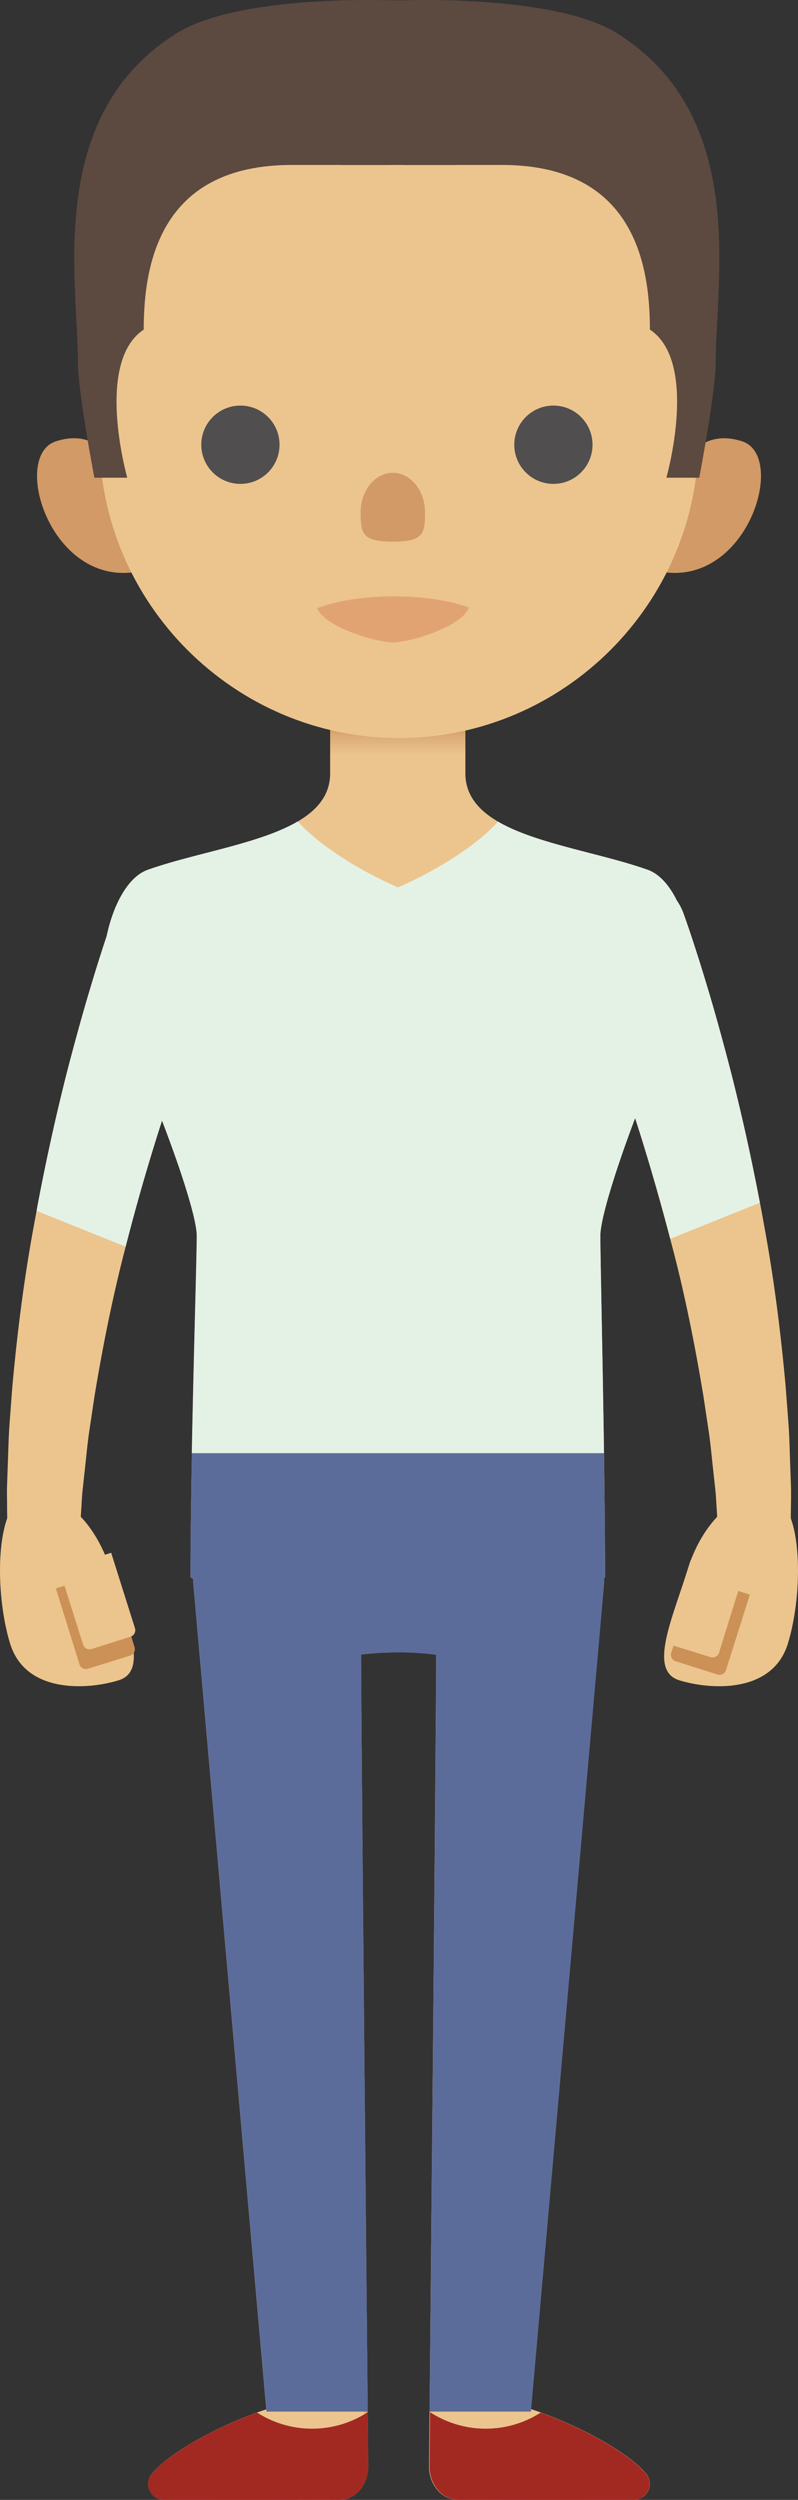 <svg xmlns="http://www.w3.org/2000/svg" xmlns:xlink="http://www.w3.org/1999/xlink" viewBox="0 0 436.69 1366.78"><rect x="0" y="0" width="436.69" height="1366.78" fill="#333333" stroke="none"/><defs><style>.cls-1{fill:none;}.cls-2{fill:url(#linear-gradient);}.cls-3{fill:#ecc58e;}.cls-4{fill:#cc9156;}.cls-5{fill:#d29a66;}.cls-6{clip-path:url(#clip-path);}.cls-7{fill:#e2a372;}.cls-8{fill:#504e4f;}.cls-9{fill:url(#linear-gradient-2);}.cls-10{fill:url(#linear-gradient-3);}.cls-11{fill:url(#linear-gradient-4);}.cls-12{fill:url(#linear-gradient-5);}.cls-13{fill:#5c4940;}.cls-14{fill:#e4f2e6;}.cls-15{fill:#5c6c9a;}.cls-16{fill:#a22922;}</style><linearGradient id="linear-gradient" x1="217.65" y1="909.9" x2="217.65" y2="397.87" gradientUnits="userSpaceOnUse"><stop offset="0.97" stop-color="#ecc58e"/><stop offset="0.99" stop-color="#ddad78"/><stop offset="1" stop-color="#d29a66"/></linearGradient><clipPath id="clip-path"><ellipse class="cls-1" cx="215.64" cy="344.32" rx="55.03" ry="18.26"/></clipPath><linearGradient id="linear-gradient-2" x1="234.79" y1="1097.39" x2="330.65" y2="1097.39" xlink:href="#linear-gradient"/><linearGradient id="linear-gradient-3" x1="248.45" y1="1339.98" x2="355.63" y2="1339.98" xlink:href="#linear-gradient"/><linearGradient id="linear-gradient-4" x1="105.65" y1="1097.39" x2="201.52" y2="1097.39" xlink:href="#linear-gradient"/><linearGradient id="linear-gradient-5" x1="-2745.89" y1="1339.98" x2="-2638.72" y2="1339.98" gradientTransform="matrix(-1, 0, 0, 1, -2557.66, 0)" xlink:href="#linear-gradient"/></defs><title>Asset 8</title><g id="Layer_2" data-name="Layer 2"><g id="Layer_3" data-name="Layer 3"><path class="cls-2" d="M354.46,475.56c-39.09-13.9-99.79-18.09-99.79-52.7V349.4h-74v73.46c0,34.61-60.71,38.8-99.8,52.7-20.58,7.31-30,55-20.94,72,19.89,37.46,47.79,111.62,47.79,128s-3.49,121.34-3.49,186.81l80.12,47.52c0-4.27,16.55-6.43,33.33-6.49S251,905.63,251,909.9l80.12-47.52c0-65.47-2.59-170.46-2.59-186.81s27-90.52,46.88-128C384.45,530.54,375,482.87,354.46,475.56Z"/><path class="cls-3" d="M121.94,523.62c-2.52,5.69-5.29,12.32-7.83,18.66s-5.1,12.91-7.57,19.42c-5,13-9.59,26.22-14.09,39.47Q79.1,641,68.74,681.69c-7.07,27.1-12.55,54.52-17.08,82l-3.09,20.7c-.92,6.9-1.54,13.82-2.33,20.74l-1.13,10.39c-.31,3.46-.45,6.92-.69,10.39l-1.3,20.8-.06,1a19.49,19.49,0,0,1-38.94-1L3.88,824.6c0-3.7-.12-7.41-.06-11.1l.38-11c.3-7.36.43-14.76.88-22.12l1.65-22c2.65-29.31,6.33-58.54,11.64-87.41S29.74,613.27,37,584.82c3.7-14.21,7.56-28.4,11.77-42.53,2.11-7.06,4.25-14.12,6.53-21.18s4.54-13.94,7.28-21.58a32,32,0,0,1,60.32,21.64q-.39,1.07-.84,2.1Z"/><path class="cls-3" d="M60.29,857.81C68.81,885.17,82,913.36,65,918.65S14.09,926.1,5.57,898.74s-8.44-75.62,8.54-80.9S51.77,830.44,60.29,857.81Z"/><path class="cls-4" d="M36.83,862.71H68.41a0,0,0,0,1,0,0v43.42a3.73,3.73,0,0,1-3.73,3.73H40.56a3.73,3.73,0,0,1-3.73-3.73V862.71A0,0,0,0,1,36.83,862.71Z" transform="translate(-261.14 55.73) rotate(-17.3)"/><path class="cls-3" d="M36.67,856.6H66.55a0,0,0,0,1,0,0V900a3.73,3.73,0,0,1-3.73,3.73H40.4A3.73,3.73,0,0,1,36.67,900V856.6a0,0,0,0,1,0,0Z" transform="matrix(0.95, -0.3, 0.3, 0.95, -259.37, 55.15)"/><path class="cls-3" d="M374.07,499.53c2.74,7.64,5,14.43,7.27,21.58s4.43,14.12,6.54,21.18c4.21,14.13,8.06,28.32,11.77,42.53q10.94,42.67,18.67,86.07c5.31,28.87,9,58.1,11.63,87.41l1.66,22c.45,7.36.57,14.76.87,22.12l.38,11c.07,3.69,0,7.4-.06,11.1l-.24,22.16a19.49,19.49,0,0,1-38.93,1.08l-.06-1.08L392.26,826c-.23-3.47-.38-6.93-.69-10.39l-1.13-10.39c-.79-6.92-1.4-13.84-2.33-20.74L385,763.74c-4.54-27.53-10-55-17.08-82s-14.81-54-23.71-80.52c-4.51-13.25-9.14-26.44-14.09-39.47-2.48-6.51-5-13-7.57-19.42s-5.32-13-7.84-18.66l-.12-.28a32,32,0,1,1,58.58-26C373.51,498.05,373.81,498.83,374.07,499.53Z"/><path class="cls-3" d="M376.4,857.81c-8.53,27.36-21.72,55.55-4.74,60.84s50.93,7.45,59.45-19.91,8.45-75.62-8.54-80.9S384.92,830.44,376.4,857.81Z"/><path class="cls-4" d="M372,862.71h24.11a3.73,3.73,0,0,1,3.73,3.73v43.42a0,0,0,0,1,0,0H368.27a0,0,0,0,1,0,0V866.44a3.73,3.73,0,0,1,3.73-3.73Z" transform="matrix(-0.95, -0.3, 0.3, -0.95, 487.23, 1846.69)"/><path class="cls-3" d="M373.86,856.6h22.42a3.73,3.73,0,0,1,3.73,3.73v43.43a0,0,0,0,1,0,0H370.14a0,0,0,0,1,0,0V860.33A3.73,3.73,0,0,1,373.86,856.6Z" transform="translate(491.03 1835.04) rotate(-162.7)"/><path class="cls-5" d="M65,258.89s-8.38-26-34.38-17.62-.86,86.38,51.14,69.62Z"/><path class="cls-5" d="M371.7,258.89s8.38-26,34.38-17.62.87,86.38-51.14,69.62Z"/><path class="cls-3" d="M218.34,403.52h0c-90.15,0-163.92-73.76-163.92-163.92V151.44C54.42,79.72,113.1,21,184.82,21h67.05c71.72,0,130.39,58.68,130.39,130.4V239.6C382.26,329.76,308.5,403.52,218.34,403.52Z"/><path class="cls-5" d="M232.59,280.05c0,11.89-1,16.08-17.62,16.08s-17.62-4.19-17.62-16.08,7.89-21.54,17.62-21.54S232.59,268.15,232.59,280.05Z"/><g class="cls-6"><path class="cls-7" d="M172.86,329.7c0-11.89,25.49-16.08,42.11-16.08s42.11,4.19,42.11,16.08S224.7,351.23,215,351.23,172.86,341.59,172.86,329.7Z"/></g><circle class="cls-8" cx="131.56" cy="243.15" r="21.41"/><circle class="cls-8" cx="302.84" cy="243.15" r="21.41"/><path class="cls-9" d="M330.56,865.48l-42.91,484.93c-.82,9.3-7.59,16.37-15.66,16.37H250.53c-8.76,0-15.84-8.28-15.74-18.42.79-81.56,3.92-407.86,3.92-445.82,0-43.2,91.06-119.69,91.94-39.38C330.66,863.93,330.62,864.72,330.56,865.48Z"/><path class="cls-10" d="M257.15,1366.78a8.73,8.73,0,0,1-8.7-9c.66-28.6,4.91-36.49,17.55-43.68,10.85-6.17,71.26,18.79,87.58,38.35a8.71,8.71,0,0,1-6.68,14.29Z"/><path class="cls-11" d="M105.75,865.48l42.9,484.93c.83,9.3,7.59,16.37,15.66,16.37h21.46c8.77,0,15.84-8.28,15.75-18.42-.79-81.56-3.93-407.86-3.93-445.82,0-43.2-91.06-119.69-91.94-39.38A22.38,22.38,0,0,0,105.75,865.48Z"/><path class="cls-12" d="M179.54,1366.78a8.72,8.72,0,0,0,8.69-9c-.65-28.6-4.91-36.49-17.55-43.68-10.85-6.17-71.25,18.79-87.58,38.35a8.71,8.71,0,0,0,6.69,14.29Z"/><path class="cls-13" d="M69.65,261.19s-18-63,9-81c0-36,9-90,81-90h54V.19s-82.87-3.33-117,18c-72,45-54,135-54,180,0,16.29,9,63,9,63Z"/><path class="cls-13" d="M364.65,261.19s18-63-9-81c0-36-9-90-81-90h-54V.19s82.87-3.33,117,18c72,45,54,135,54,180,0,16.29-9,63-9,63Z"/><rect class="cls-13" x="186.65" y="0.19" width="63" height="90"/><path class="cls-14" d="M399.65,584.82c-3.71-14.21-7.56-28.4-11.77-42.53-2.11-7.06-4.25-14.12-6.54-21.18s-4.53-13.94-7.27-21.58c-.26-.7-.56-1.48-.87-2.17a32.31,32.31,0,0,0-2.85-5.1c-4-8.09-9.41-14.4-15.89-16.7-25.77-9.17-60.93-14.11-81.9-26.33-19.48,21.24-54.76,35.95-54.76,35.95s-35.41-14.75-54.87-36.06c-21,12.3-56.24,17.25-82.09,26.44-11.18,4-19.07,19.88-22.49,36.31-1,3.08-2,6.12-3,9.24-2.28,7.06-4.42,14.12-6.53,21.18C44.6,556.42,40.74,570.61,37,584.82Q27.21,623.1,20,662l48.76,19.6q8.87-34.74,19.89-68.88c10.75,27.93,19,54,19,62.89,0,11.32-1.67,65.16-2.7,118.94H330.52c-.76-53.78-2-107.62-2-118.94,0-9.06,8.28-35.85,19.05-64.31q10.6,32.67,19.22,66l49-19.72Q408.87,620.93,399.65,584.82Z"/><path class="cls-15" d="M331.11,862.38c0-20.13-.25-44-.59-67.87H105c-.46,23.88-.79,47.74-.79,67.87l1.45.86c0,.74,0,1.51.1,2.24l40,451.85.1,1.18h55.4c-1.06-109.78-3.54-372-3.63-413.88a157.91,157.91,0,0,1,20.05-1.22,154.26,154.26,0,0,1,21.06,1.36c-.1,42.33-2.58,304.08-3.63,413.74h55.39l.12-1.3,40-451.73c.06-.76.1-1.55.09-2.32,0-.17,0-.34,0-.51Z"/><path class="cls-16" d="M353.47,1352.49a8.71,8.71,0,0,1-6.68,14.29h-96c-8.76,0-15.84-8.28-15.74-18.42.08-7.77.17-17.78.29-29.54a55.87,55.87,0,0,0,60.55.23C317.36,1326.73,343.55,1340.6,353.47,1352.49Z"/><path class="cls-16" d="M83.1,1352.49a8.71,8.71,0,0,0,6.69,14.29h96c8.77,0,15.84-8.28,15.75-18.42-.08-7.77-.18-17.78-.29-29.54a55.87,55.87,0,0,1-60.55.23C119.21,1326.73,93,1340.6,83.1,1352.49Z"/></g></g></svg>